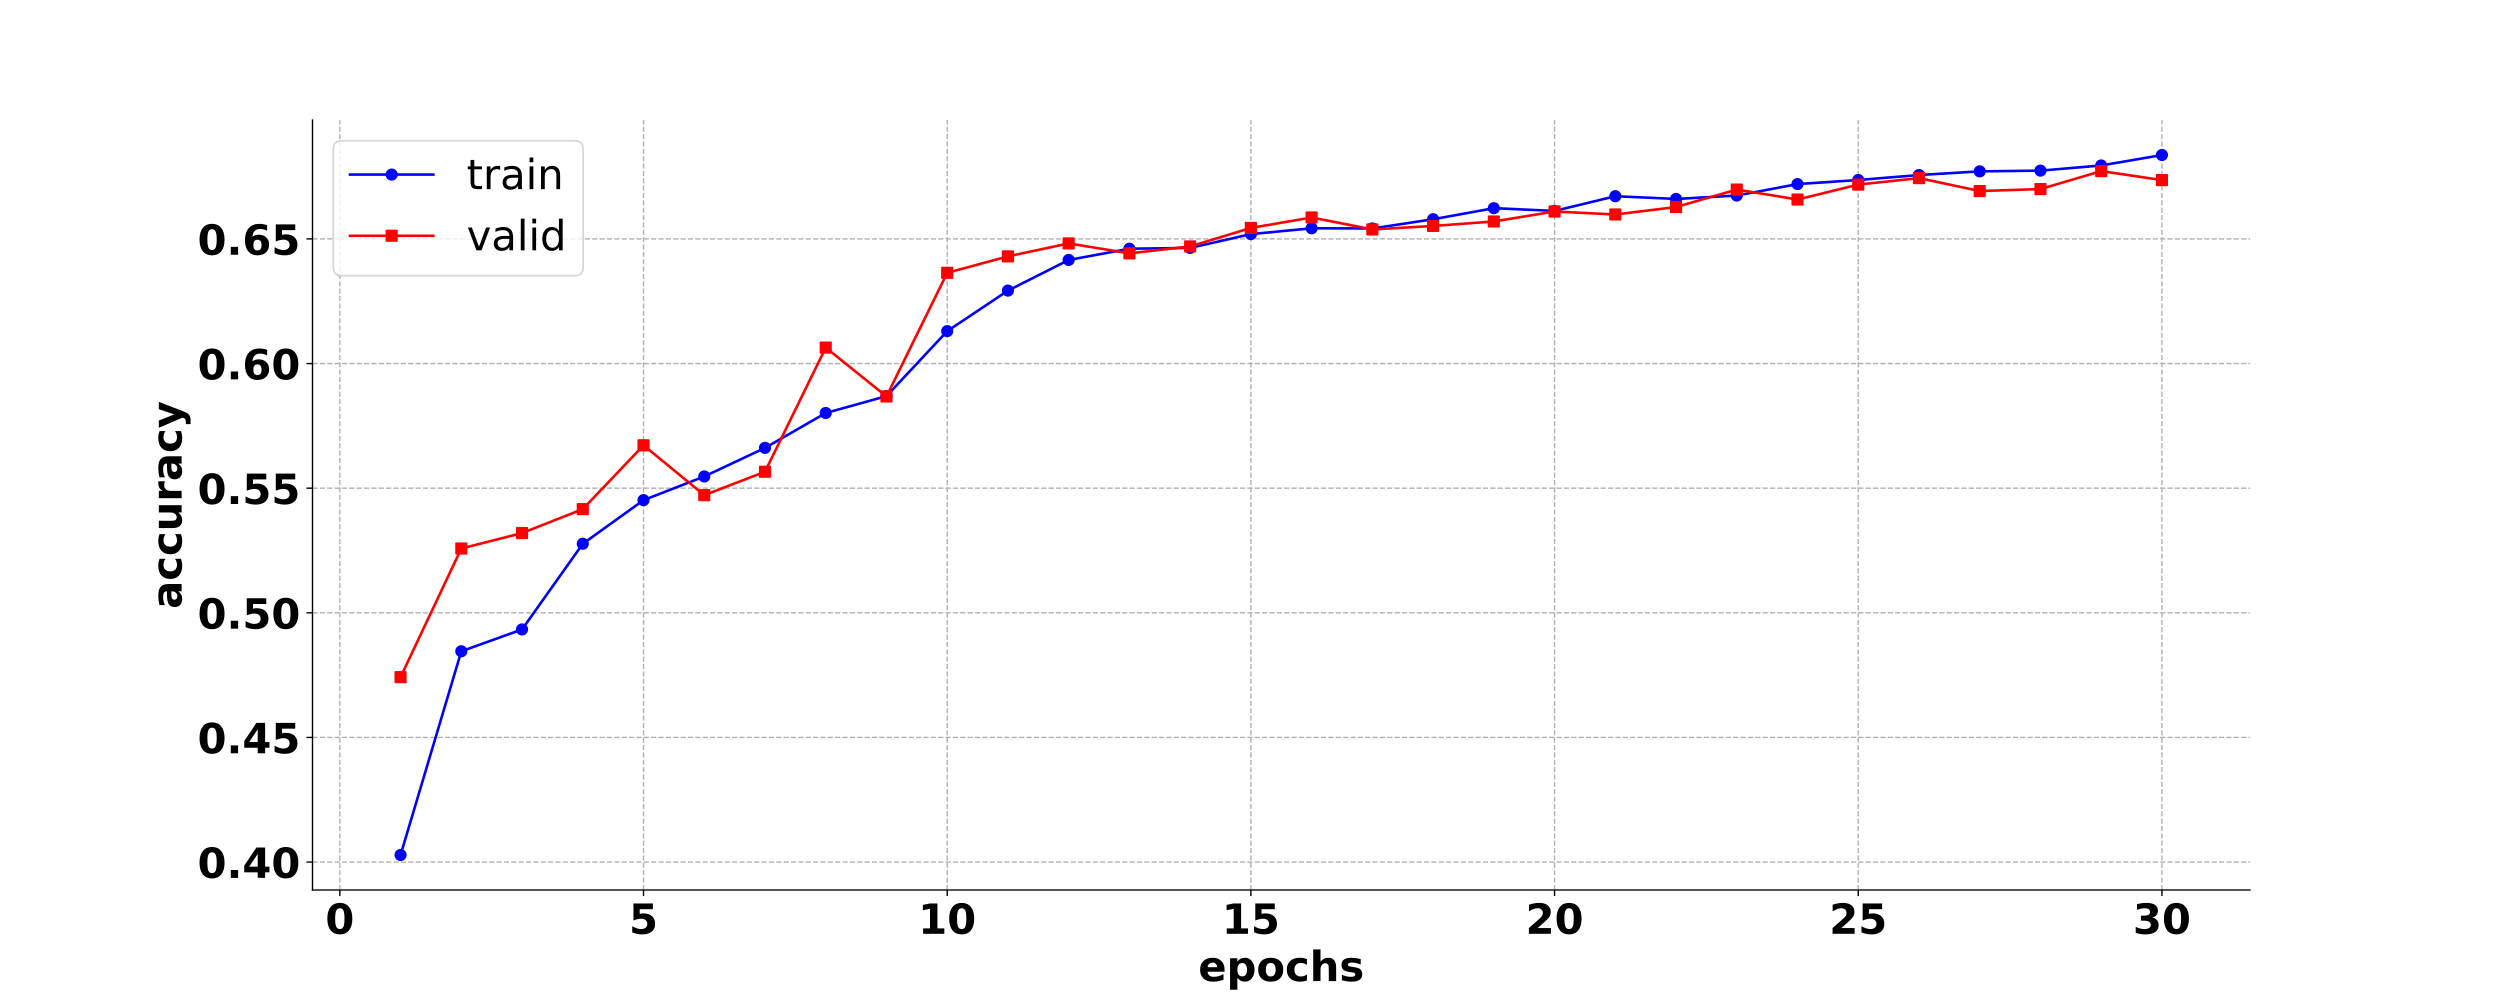 <?xml version="1.0" encoding="utf-8" standalone="no"?>
<!DOCTYPE svg PUBLIC "-//W3C//DTD SVG 1.1//EN"
  "http://www.w3.org/Graphics/SVG/1.1/DTD/svg11.dtd">
<!-- Created with matplotlib (https://matplotlib.org/) -->
<svg height="576pt" version="1.1" viewBox="0 0 1440 576" width="1440pt" xmlns="http://www.w3.org/2000/svg" xmlns:xlink="http://www.w3.org/1999/xlink">
 <defs>
  <style type="text/css">
*{stroke-linecap:butt;stroke-linejoin:round;}
  </style>
 </defs>
 <g id="figure_1">
  <g id="patch_1">
   <path d="M 0 576 
L 1440 576 
L 1440 0 
L 0 0 
z
" style="fill:#ffffff;"/>
  </g>
  <g id="axes_1">
   <g id="patch_2">
    <path d="M 180 512.64 
L 1296 512.64 
L 1296 69.12 
L 180 69.12 
z
" style="fill:#ffffff;"/>
   </g>
   <g id="matplotlib.axis_1">
    <g id="xtick_1">
     <g id="line2d_1">
      <path clip-path="url(#pf832a36dcf)" d="M 195.743 512.64 
L 195.743 69.12 
" style="fill:none;stroke:#b0b0b0;stroke-dasharray:2.96,1.28;stroke-dashoffset:0;stroke-width:0.8;"/>
     </g>
     <g id="line2d_2">
      <defs>
       <path d="M 0 0 
L 0 3.5 
" id="m55fb6cd514" style="stroke:#000000;stroke-width:0.8;"/>
      </defs>
      <g>
       <use style="stroke:#000000;stroke-width:0.8;" x="195.743" xlink:href="#m55fb6cd514" y="512.64"/>
      </g>
     </g>
     <g id="text_1">
      <!-- 0 -->
      <defs>
       <path d="M 46 36.531 
Q 46 50.203 43.438 55.781 
Q 40.875 61.375 34.812 61.375 
Q 28.766 61.375 26.172 55.781 
Q 23.578 50.203 23.578 36.531 
Q 23.578 22.703 26.172 17.031 
Q 28.766 11.375 34.812 11.375 
Q 40.828 11.375 43.406 17.031 
Q 46 22.703 46 36.531 
z
M 64.797 36.375 
Q 64.797 18.266 56.984 8.422 
Q 49.172 -1.422 34.812 -1.422 
Q 20.406 -1.422 12.594 8.422 
Q 4.781 18.266 4.781 36.375 
Q 4.781 54.547 12.594 64.375 
Q 20.406 74.219 34.812 74.219 
Q 49.172 74.219 56.984 64.375 
Q 64.797 54.547 64.797 36.375 
z
" id="DejaVuSans-Bold-48"/>
      </defs>
      <g transform="translate(187.394 537.876)scale(0.24 -0.24)">
       <use xlink:href="#DejaVuSans-Bold-48"/>
      </g>
     </g>
    </g>
    <g id="xtick_2">
     <g id="line2d_3">
      <path clip-path="url(#pf832a36dcf)" d="M 370.665 512.64 
L 370.665 69.12 
" style="fill:none;stroke:#b0b0b0;stroke-dasharray:2.96,1.28;stroke-dashoffset:0;stroke-width:0.8;"/>
     </g>
     <g id="line2d_4">
      <g>
       <use style="stroke:#000000;stroke-width:0.8;" x="370.665" xlink:href="#m55fb6cd514" y="512.64"/>
      </g>
     </g>
     <g id="text_2">
      <!-- 5 -->
      <defs>
       <path d="M 10.594 72.906 
L 57.328 72.906 
L 57.328 59.078 
L 25.594 59.078 
L 25.594 47.797 
Q 27.734 48.391 29.906 48.703 
Q 32.078 49.031 34.422 49.031 
Q 47.75 49.031 55.172 42.359 
Q 62.594 35.688 62.594 23.781 
Q 62.594 11.969 54.516 5.266 
Q 46.438 -1.422 32.078 -1.422 
Q 25.875 -1.422 19.797 -0.219 
Q 13.719 0.984 7.719 3.422 
L 7.719 18.219 
Q 13.672 14.797 19.016 13.078 
Q 24.359 11.375 29.109 11.375 
Q 35.938 11.375 39.859 14.719 
Q 43.797 18.062 43.797 23.781 
Q 43.797 29.547 39.859 32.859 
Q 35.938 36.188 29.109 36.188 
Q 25.047 36.188 20.453 35.125 
Q 15.875 34.078 10.594 31.891 
z
" id="DejaVuSans-Bold-53"/>
      </defs>
      <g transform="translate(362.315 537.876)scale(0.24 -0.24)">
       <use xlink:href="#DejaVuSans-Bold-53"/>
      </g>
     </g>
    </g>
    <g id="xtick_3">
     <g id="line2d_5">
      <path clip-path="url(#pf832a36dcf)" d="M 545.586 512.64 
L 545.586 69.12 
" style="fill:none;stroke:#b0b0b0;stroke-dasharray:2.96,1.28;stroke-dashoffset:0;stroke-width:0.8;"/>
     </g>
     <g id="line2d_6">
      <g>
       <use style="stroke:#000000;stroke-width:0.8;" x="545.586" xlink:href="#m55fb6cd514" y="512.64"/>
      </g>
     </g>
     <g id="text_3">
      <!-- 10 -->
      <defs>
       <path d="M 11.719 12.984 
L 28.328 12.984 
L 28.328 60.109 
L 11.281 56.594 
L 11.281 69.391 
L 28.219 72.906 
L 46.094 72.906 
L 46.094 12.984 
L 62.703 12.984 
L 62.703 0 
L 11.719 0 
z
" id="DejaVuSans-Bold-49"/>
      </defs>
      <g transform="translate(528.887 537.876)scale(0.24 -0.24)">
       <use xlink:href="#DejaVuSans-Bold-49"/>
       <use x="69.58" xlink:href="#DejaVuSans-Bold-48"/>
      </g>
     </g>
    </g>
    <g id="xtick_4">
     <g id="line2d_7">
      <path clip-path="url(#pf832a36dcf)" d="M 720.508 512.64 
L 720.508 69.12 
" style="fill:none;stroke:#b0b0b0;stroke-dasharray:2.96,1.28;stroke-dashoffset:0;stroke-width:0.8;"/>
     </g>
     <g id="line2d_8">
      <g>
       <use style="stroke:#000000;stroke-width:0.8;" x="720.508" xlink:href="#m55fb6cd514" y="512.64"/>
      </g>
     </g>
     <g id="text_4">
      <!-- 15 -->
      <g transform="translate(703.809 537.876)scale(0.24 -0.24)">
       <use xlink:href="#DejaVuSans-Bold-49"/>
       <use x="69.58" xlink:href="#DejaVuSans-Bold-53"/>
      </g>
     </g>
    </g>
    <g id="xtick_5">
     <g id="line2d_9">
      <path clip-path="url(#pf832a36dcf)" d="M 895.429 512.64 
L 895.429 69.12 
" style="fill:none;stroke:#b0b0b0;stroke-dasharray:2.96,1.28;stroke-dashoffset:0;stroke-width:0.8;"/>
     </g>
     <g id="line2d_10">
      <g>
       <use style="stroke:#000000;stroke-width:0.8;" x="895.429" xlink:href="#m55fb6cd514" y="512.64"/>
      </g>
     </g>
     <g id="text_5">
      <!-- 20 -->
      <defs>
       <path d="M 28.812 13.812 
L 60.891 13.812 
L 60.891 0 
L 7.906 0 
L 7.906 13.812 
L 34.516 37.312 
Q 38.094 40.531 39.797 43.609 
Q 41.5 46.688 41.5 50 
Q 41.5 55.125 38.062 58.25 
Q 34.625 61.375 28.906 61.375 
Q 24.516 61.375 19.281 59.5 
Q 14.062 57.625 8.109 53.906 
L 8.109 69.922 
Q 14.453 72.016 20.656 73.109 
Q 26.859 74.219 32.812 74.219 
Q 45.906 74.219 53.156 68.453 
Q 60.406 62.703 60.406 52.391 
Q 60.406 46.438 57.328 41.281 
Q 54.25 36.141 44.391 27.484 
z
" id="DejaVuSans-Bold-50"/>
      </defs>
      <g transform="translate(878.731 537.876)scale(0.24 -0.24)">
       <use xlink:href="#DejaVuSans-Bold-50"/>
       <use x="69.58" xlink:href="#DejaVuSans-Bold-48"/>
      </g>
     </g>
    </g>
    <g id="xtick_6">
     <g id="line2d_11">
      <path clip-path="url(#pf832a36dcf)" d="M 1070.351 512.64 
L 1070.351 69.12 
" style="fill:none;stroke:#b0b0b0;stroke-dasharray:2.96,1.28;stroke-dashoffset:0;stroke-width:0.8;"/>
     </g>
     <g id="line2d_12">
      <g>
       <use style="stroke:#000000;stroke-width:0.8;" x="1070.351" xlink:href="#m55fb6cd514" y="512.64"/>
      </g>
     </g>
     <g id="text_6">
      <!-- 25 -->
      <g transform="translate(1053.652 537.876)scale(0.24 -0.24)">
       <use xlink:href="#DejaVuSans-Bold-50"/>
       <use x="69.58" xlink:href="#DejaVuSans-Bold-53"/>
      </g>
     </g>
    </g>
    <g id="xtick_7">
     <g id="line2d_13">
      <path clip-path="url(#pf832a36dcf)" d="M 1245.273 512.64 
L 1245.273 69.12 
" style="fill:none;stroke:#b0b0b0;stroke-dasharray:2.96,1.28;stroke-dashoffset:0;stroke-width:0.8;"/>
     </g>
     <g id="line2d_14">
      <g>
       <use style="stroke:#000000;stroke-width:0.8;" x="1245.273" xlink:href="#m55fb6cd514" y="512.64"/>
      </g>
     </g>
     <g id="text_7">
      <!-- 30 -->
      <defs>
       <path d="M 46.578 39.312 
Q 53.953 37.406 57.781 32.688 
Q 61.625 27.984 61.625 20.703 
Q 61.625 9.859 53.312 4.219 
Q 45.016 -1.422 29.109 -1.422 
Q 23.484 -1.422 17.844 -0.516 
Q 12.203 0.391 6.688 2.203 
L 6.688 16.703 
Q 11.969 14.062 17.156 12.719 
Q 22.359 11.375 27.391 11.375 
Q 34.859 11.375 38.844 13.953 
Q 42.828 16.547 42.828 21.391 
Q 42.828 26.375 38.75 28.938 
Q 34.672 31.5 26.703 31.5 
L 19.188 31.5 
L 19.188 43.609 
L 27.094 43.609 
Q 34.188 43.609 37.641 45.828 
Q 41.109 48.047 41.109 52.594 
Q 41.109 56.781 37.734 59.078 
Q 34.375 61.375 28.219 61.375 
Q 23.688 61.375 19.047 60.344 
Q 14.406 59.328 9.812 57.328 
L 9.812 71.094 
Q 15.375 72.656 20.844 73.438 
Q 26.312 74.219 31.594 74.219 
Q 45.797 74.219 52.844 69.547 
Q 59.906 64.891 59.906 55.516 
Q 59.906 49.125 56.531 45.047 
Q 53.172 40.969 46.578 39.312 
z
" id="DejaVuSans-Bold-51"/>
      </defs>
      <g transform="translate(1228.574 537.876)scale(0.24 -0.24)">
       <use xlink:href="#DejaVuSans-Bold-51"/>
       <use x="69.58" xlink:href="#DejaVuSans-Bold-48"/>
      </g>
     </g>
    </g>
    <g id="text_8">
     <!-- epochs -->
     <defs>
      <path d="M 62.984 27.484 
L 62.984 22.516 
L 22.125 22.516 
Q 22.75 16.359 26.562 13.281 
Q 30.375 10.203 37.203 10.203 
Q 42.719 10.203 48.5 11.844 
Q 54.297 13.484 60.406 16.797 
L 60.406 3.328 
Q 54.203 0.984 48 -0.219 
Q 41.797 -1.422 35.594 -1.422 
Q 20.75 -1.422 12.516 6.125 
Q 4.297 13.672 4.297 27.297 
Q 4.297 40.672 12.375 48.328 
Q 20.453 56 34.625 56 
Q 47.516 56 55.25 48.234 
Q 62.984 40.484 62.984 27.484 
z
M 45.016 33.297 
Q 45.016 38.281 42.109 41.328 
Q 39.203 44.391 34.516 44.391 
Q 29.438 44.391 26.266 41.531 
Q 23.094 38.672 22.312 33.297 
z
" id="DejaVuSans-Bold-101"/>
      <path d="M 25.875 7.906 
L 25.875 -20.797 
L 8.406 -20.797 
L 8.406 54.688 
L 25.875 54.688 
L 25.875 46.688 
Q 29.5 51.469 33.891 53.734 
Q 38.281 56 44 56 
Q 54.109 56 60.594 47.969 
Q 67.094 39.938 67.094 27.297 
Q 67.094 14.656 60.594 6.609 
Q 54.109 -1.422 44 -1.422 
Q 38.281 -1.422 33.891 0.844 
Q 29.5 3.125 25.875 7.906 
z
M 37.5 43.312 
Q 31.891 43.312 28.875 39.188 
Q 25.875 35.062 25.875 27.297 
Q 25.875 19.531 28.875 15.406 
Q 31.891 11.281 37.5 11.281 
Q 43.109 11.281 46.062 15.375 
Q 49.031 19.484 49.031 27.297 
Q 49.031 35.109 46.062 39.203 
Q 43.109 43.312 37.5 43.312 
z
" id="DejaVuSans-Bold-112"/>
      <path d="M 34.422 43.5 
Q 28.609 43.5 25.562 39.328 
Q 22.516 35.156 22.516 27.297 
Q 22.516 19.438 25.562 15.25 
Q 28.609 11.078 34.422 11.078 
Q 40.141 11.078 43.156 15.25 
Q 46.188 19.438 46.188 27.297 
Q 46.188 35.156 43.156 39.328 
Q 40.141 43.5 34.422 43.5 
z
M 34.422 56 
Q 48.531 56 56.469 48.375 
Q 64.406 40.766 64.406 27.297 
Q 64.406 13.812 56.469 6.188 
Q 48.531 -1.422 34.422 -1.422 
Q 20.266 -1.422 12.281 6.188 
Q 4.297 13.812 4.297 27.297 
Q 4.297 40.766 12.281 48.375 
Q 20.266 56 34.422 56 
z
" id="DejaVuSans-Bold-111"/>
      <path d="M 52.594 52.984 
L 52.594 38.719 
Q 49.031 41.156 45.438 42.328 
Q 41.844 43.5 37.984 43.5 
Q 30.672 43.5 26.594 39.234 
Q 22.516 34.969 22.516 27.297 
Q 22.516 19.625 26.594 15.344 
Q 30.672 11.078 37.984 11.078 
Q 42.094 11.078 45.781 12.297 
Q 49.469 13.531 52.594 15.922 
L 52.594 1.609 
Q 48.484 0.094 44.266 -0.656 
Q 40.047 -1.422 35.797 -1.422 
Q 21 -1.422 12.641 6.172 
Q 4.297 13.766 4.297 27.297 
Q 4.297 40.828 12.641 48.406 
Q 21 56 35.797 56 
Q 40.094 56 44.266 55.25 
Q 48.438 54.5 52.594 52.984 
z
" id="DejaVuSans-Bold-99"/>
      <path d="M 63.375 33.297 
L 63.375 0 
L 45.797 0 
L 45.797 5.422 
L 45.797 25.391 
Q 45.797 32.562 45.484 35.25 
Q 45.172 37.938 44.391 39.203 
Q 43.359 40.922 41.594 41.875 
Q 39.844 42.828 37.594 42.828 
Q 32.125 42.828 29 38.594 
Q 25.875 34.375 25.875 26.906 
L 25.875 0 
L 8.406 0 
L 8.406 75.984 
L 25.875 75.984 
L 25.875 46.688 
Q 29.828 51.469 34.266 53.734 
Q 38.719 56 44.094 56 
Q 53.562 56 58.469 50.188 
Q 63.375 44.391 63.375 33.297 
z
" id="DejaVuSans-Bold-104"/>
      <path d="M 51.125 52.984 
L 51.125 39.703 
Q 45.516 42.047 40.281 43.219 
Q 35.062 44.391 30.422 44.391 
Q 25.438 44.391 23.016 43.141 
Q 20.609 41.891 20.609 39.312 
Q 20.609 37.203 22.438 36.078 
Q 24.266 34.969 29 34.422 
L 32.078 33.984 
Q 45.516 32.281 50.141 28.375 
Q 54.781 24.469 54.781 16.109 
Q 54.781 7.375 48.328 2.969 
Q 41.891 -1.422 29.109 -1.422 
Q 23.688 -1.422 17.891 -0.562 
Q 12.109 0.297 6 2 
L 6 15.281 
Q 11.234 12.75 16.719 11.469 
Q 22.219 10.203 27.875 10.203 
Q 33.016 10.203 35.594 11.609 
Q 38.188 13.031 38.188 15.828 
Q 38.188 18.172 36.406 19.312 
Q 34.625 20.453 29.297 21.094 
L 26.219 21.484 
Q 14.547 22.953 9.859 26.906 
Q 5.172 30.859 5.172 38.922 
Q 5.172 47.609 11.125 51.797 
Q 17.094 56 29.391 56 
Q 34.234 56 39.547 55.266 
Q 44.875 54.547 51.125 52.984 
z
" id="DejaVuSans-Bold-115"/>
     </defs>
     <g transform="translate(690.229 565.104)scale(0.24 -0.24)">
      <use xlink:href="#DejaVuSans-Bold-101"/>
      <use x="67.822" xlink:href="#DejaVuSans-Bold-112"/>
      <use x="139.404" xlink:href="#DejaVuSans-Bold-111"/>
      <use x="208.105" xlink:href="#DejaVuSans-Bold-99"/>
      <use x="267.383" xlink:href="#DejaVuSans-Bold-104"/>
      <use x="338.574" xlink:href="#DejaVuSans-Bold-115"/>
     </g>
    </g>
   </g>
   <g id="matplotlib.axis_2">
    <g id="ytick_1">
     <g id="line2d_15">
      <path clip-path="url(#pf832a36dcf)" d="M 180 496.548 
L 1296 496.548 
" style="fill:none;stroke:#b0b0b0;stroke-dasharray:2.96,1.28;stroke-dashoffset:0;stroke-width:0.8;"/>
     </g>
     <g id="line2d_16">
      <defs>
       <path d="M 0 0 
L -3.5 0 
" id="m880f55e9ac" style="stroke:#000000;stroke-width:0.8;"/>
      </defs>
      <g>
       <use style="stroke:#000000;stroke-width:0.8;" x="180" xlink:href="#m880f55e9ac" y="496.548"/>
      </g>
     </g>
     <g id="text_9">
      <!-- 0.40 -->
      <defs>
       <path d="M 10.203 18.891 
L 27.781 18.891 
L 27.781 0 
L 10.203 0 
z
" id="DejaVuSans-Bold-46"/>
       <path d="M 36.812 57.422 
L 16.219 26.906 
L 36.812 26.906 
z
M 33.688 72.906 
L 54.594 72.906 
L 54.594 26.906 
L 64.984 26.906 
L 64.984 13.281 
L 54.594 13.281 
L 54.594 0 
L 36.812 0 
L 36.812 13.281 
L 4.5 13.281 
L 4.5 29.391 
z
" id="DejaVuSans-Bold-52"/>
      </defs>
      <g transform="translate(113.787 505.666)scale(0.24 -0.24)">
       <use xlink:href="#DejaVuSans-Bold-48"/>
       <use x="69.58" xlink:href="#DejaVuSans-Bold-46"/>
       <use x="107.568" xlink:href="#DejaVuSans-Bold-52"/>
       <use x="177.148" xlink:href="#DejaVuSans-Bold-48"/>
      </g>
     </g>
    </g>
    <g id="ytick_2">
     <g id="line2d_17">
      <path clip-path="url(#pf832a36dcf)" d="M 180 424.762 
L 1296 424.762 
" style="fill:none;stroke:#b0b0b0;stroke-dasharray:2.96,1.28;stroke-dashoffset:0;stroke-width:0.8;"/>
     </g>
     <g id="line2d_18">
      <g>
       <use style="stroke:#000000;stroke-width:0.8;" x="180" xlink:href="#m880f55e9ac" y="424.762"/>
      </g>
     </g>
     <g id="text_10">
      <!-- 0.45 -->
      <g transform="translate(113.787 433.88)scale(0.24 -0.24)">
       <use xlink:href="#DejaVuSans-Bold-48"/>
       <use x="69.58" xlink:href="#DejaVuSans-Bold-46"/>
       <use x="107.568" xlink:href="#DejaVuSans-Bold-52"/>
       <use x="177.148" xlink:href="#DejaVuSans-Bold-53"/>
      </g>
     </g>
    </g>
    <g id="ytick_3">
     <g id="line2d_19">
      <path clip-path="url(#pf832a36dcf)" d="M 180 352.975 
L 1296 352.975 
" style="fill:none;stroke:#b0b0b0;stroke-dasharray:2.96,1.28;stroke-dashoffset:0;stroke-width:0.8;"/>
     </g>
     <g id="line2d_20">
      <g>
       <use style="stroke:#000000;stroke-width:0.8;" x="180" xlink:href="#m880f55e9ac" y="352.975"/>
      </g>
     </g>
     <g id="text_11">
      <!-- 0.50 -->
      <g transform="translate(113.787 362.093)scale(0.24 -0.24)">
       <use xlink:href="#DejaVuSans-Bold-48"/>
       <use x="69.58" xlink:href="#DejaVuSans-Bold-46"/>
       <use x="107.568" xlink:href="#DejaVuSans-Bold-53"/>
       <use x="177.148" xlink:href="#DejaVuSans-Bold-48"/>
      </g>
     </g>
    </g>
    <g id="ytick_4">
     <g id="line2d_21">
      <path clip-path="url(#pf832a36dcf)" d="M 180 281.189 
L 1296 281.189 
" style="fill:none;stroke:#b0b0b0;stroke-dasharray:2.96,1.28;stroke-dashoffset:0;stroke-width:0.8;"/>
     </g>
     <g id="line2d_22">
      <g>
       <use style="stroke:#000000;stroke-width:0.8;" x="180" xlink:href="#m880f55e9ac" y="281.189"/>
      </g>
     </g>
     <g id="text_12">
      <!-- 0.55 -->
      <g transform="translate(113.787 290.307)scale(0.24 -0.24)">
       <use xlink:href="#DejaVuSans-Bold-48"/>
       <use x="69.58" xlink:href="#DejaVuSans-Bold-46"/>
       <use x="107.568" xlink:href="#DejaVuSans-Bold-53"/>
       <use x="177.148" xlink:href="#DejaVuSans-Bold-53"/>
      </g>
     </g>
    </g>
    <g id="ytick_5">
     <g id="line2d_23">
      <path clip-path="url(#pf832a36dcf)" d="M 180 209.402 
L 1296 209.402 
" style="fill:none;stroke:#b0b0b0;stroke-dasharray:2.96,1.28;stroke-dashoffset:0;stroke-width:0.8;"/>
     </g>
     <g id="line2d_24">
      <g>
       <use style="stroke:#000000;stroke-width:0.8;" x="180" xlink:href="#m880f55e9ac" y="209.402"/>
      </g>
     </g>
     <g id="text_13">
      <!-- 0.60 -->
      <defs>
       <path d="M 36.188 35.984 
Q 31.25 35.984 28.781 32.781 
Q 26.312 29.594 26.312 23.188 
Q 26.312 16.797 28.781 13.594 
Q 31.25 10.406 36.188 10.406 
Q 41.156 10.406 43.625 13.594 
Q 46.094 16.797 46.094 23.188 
Q 46.094 29.594 43.625 32.781 
Q 41.156 35.984 36.188 35.984 
z
M 59.422 71 
L 59.422 57.516 
Q 54.781 59.719 50.672 60.766 
Q 46.578 61.812 42.672 61.812 
Q 34.281 61.812 29.594 57.141 
Q 24.906 52.484 24.125 43.312 
Q 27.344 45.703 31.094 46.891 
Q 34.859 48.094 39.312 48.094 
Q 50.484 48.094 57.344 41.547 
Q 64.203 35.016 64.203 24.422 
Q 64.203 12.703 56.531 5.641 
Q 48.875 -1.422 35.984 -1.422 
Q 21.781 -1.422 13.984 8.172 
Q 6.203 17.781 6.203 35.406 
Q 6.203 53.469 15.312 63.797 
Q 24.422 74.125 40.281 74.125 
Q 45.312 74.125 50.047 73.344 
Q 54.781 72.562 59.422 71 
z
" id="DejaVuSans-Bold-54"/>
      </defs>
      <g transform="translate(113.787 218.521)scale(0.24 -0.24)">
       <use xlink:href="#DejaVuSans-Bold-48"/>
       <use x="69.58" xlink:href="#DejaVuSans-Bold-46"/>
       <use x="107.568" xlink:href="#DejaVuSans-Bold-54"/>
       <use x="177.148" xlink:href="#DejaVuSans-Bold-48"/>
      </g>
     </g>
    </g>
    <g id="ytick_6">
     <g id="line2d_25">
      <path clip-path="url(#pf832a36dcf)" d="M 180 137.616 
L 1296 137.616 
" style="fill:none;stroke:#b0b0b0;stroke-dasharray:2.96,1.28;stroke-dashoffset:0;stroke-width:0.8;"/>
     </g>
     <g id="line2d_26">
      <g>
       <use style="stroke:#000000;stroke-width:0.8;" x="180" xlink:href="#m880f55e9ac" y="137.616"/>
      </g>
     </g>
     <g id="text_14">
      <!-- 0.65 -->
      <g transform="translate(113.787 146.734)scale(0.24 -0.24)">
       <use xlink:href="#DejaVuSans-Bold-48"/>
       <use x="69.58" xlink:href="#DejaVuSans-Bold-46"/>
       <use x="107.568" xlink:href="#DejaVuSans-Bold-54"/>
       <use x="177.148" xlink:href="#DejaVuSans-Bold-53"/>
      </g>
     </g>
    </g>
    <g id="text_15">
     <!-- accuracy -->
     <defs>
      <path d="M 32.906 24.609 
Q 27.438 24.609 24.672 22.75 
Q 21.922 20.906 21.922 17.281 
Q 21.922 13.969 24.141 12.078 
Q 26.375 10.203 30.328 10.203 
Q 35.25 10.203 38.625 13.734 
Q 42 17.281 42 22.609 
L 42 24.609 
z
M 59.625 31.203 
L 59.625 0 
L 42 0 
L 42 8.109 
Q 38.484 3.125 34.078 0.844 
Q 29.688 -1.422 23.391 -1.422 
Q 14.891 -1.422 9.594 3.531 
Q 4.297 8.5 4.297 16.406 
Q 4.297 26.031 10.906 30.516 
Q 17.531 35.016 31.688 35.016 
L 42 35.016 
L 42 36.375 
Q 42 40.531 38.719 42.453 
Q 35.453 44.391 28.516 44.391 
Q 22.906 44.391 18.062 43.266 
Q 13.234 42.141 9.078 39.891 
L 9.078 53.219 
Q 14.703 54.594 20.359 55.297 
Q 26.031 56 31.688 56 
Q 46.484 56 53.047 50.172 
Q 59.625 44.344 59.625 31.203 
z
" id="DejaVuSans-Bold-97"/>
      <path d="M 7.812 21.297 
L 7.812 54.688 
L 25.391 54.688 
L 25.391 49.219 
Q 25.391 44.781 25.344 38.062 
Q 25.297 31.344 25.297 29.109 
Q 25.297 22.516 25.641 19.609 
Q 25.984 16.703 26.812 15.375 
Q 27.875 13.672 29.609 12.734 
Q 31.344 11.812 33.594 11.812 
Q 39.062 11.812 42.188 16.016 
Q 45.312 20.219 45.312 27.688 
L 45.312 54.688 
L 62.797 54.688 
L 62.797 0 
L 45.312 0 
L 45.312 7.906 
Q 41.359 3.125 36.938 0.844 
Q 32.516 -1.422 27.203 -1.422 
Q 17.719 -1.422 12.766 4.391 
Q 7.812 10.203 7.812 21.297 
z
" id="DejaVuSans-Bold-117"/>
      <path d="M 49.031 39.797 
Q 46.734 40.875 44.453 41.375 
Q 42.188 41.891 39.891 41.891 
Q 33.156 41.891 29.516 37.562 
Q 25.875 33.25 25.875 25.203 
L 25.875 0 
L 8.406 0 
L 8.406 54.688 
L 25.875 54.688 
L 25.875 45.703 
Q 29.25 51.078 33.609 53.531 
Q 37.984 56 44.094 56 
Q 44.969 56 45.984 55.922 
Q 47.016 55.859 48.969 55.609 
z
" id="DejaVuSans-Bold-114"/>
      <path d="M 1.219 54.688 
L 18.703 54.688 
L 33.406 17.578 
L 45.906 54.688 
L 63.375 54.688 
L 40.375 -5.172 
Q 36.922 -14.312 32.297 -17.938 
Q 27.688 -21.578 20.125 -21.578 
L 10.016 -21.578 
L 10.016 -10.109 
L 15.484 -10.109 
Q 19.922 -10.109 21.938 -8.688 
Q 23.969 -7.281 25.094 -3.609 
L 25.594 -2.094 
z
" id="DejaVuSans-Bold-121"/>
     </defs>
     <g transform="translate(104.609 350.7)rotate(-90)scale(0.24 -0.24)">
      <use xlink:href="#DejaVuSans-Bold-97"/>
      <use x="67.48" xlink:href="#DejaVuSans-Bold-99"/>
      <use x="126.758" xlink:href="#DejaVuSans-Bold-99"/>
      <use x="186.035" xlink:href="#DejaVuSans-Bold-117"/>
      <use x="257.227" xlink:href="#DejaVuSans-Bold-114"/>
      <use x="306.543" xlink:href="#DejaVuSans-Bold-97"/>
      <use x="374.023" xlink:href="#DejaVuSans-Bold-99"/>
      <use x="433.301" xlink:href="#DejaVuSans-Bold-121"/>
     </g>
    </g>
   </g>
   <g id="line2d_27">
    <path clip-path="url(#pf832a36dcf)" d="M 230.727 492.48 
L 265.712 375.133 
L 300.696 362.547 
L 335.68 313.206 
L 370.665 288.08 
L 405.649 274.441 
L 440.633 257.978 
L 475.618 237.878 
L 510.602 228.163 
L 545.586 190.738 
L 580.571 167.384 
L 615.555 149.724 
L 650.539 143.263 
L 685.524 142.785 
L 720.508 134.84 
L 755.492 131.49 
L 790.476 131.586 
L 825.461 126.274 
L 860.445 119.909 
L 895.429 121.488 
L 930.414 113.017 
L 965.398 114.597 
L 1000.382 112.634 
L 1035.367 106.03 
L 1070.351 103.685 
L 1105.335 100.814 
L 1140.32 98.708 
L 1175.304 98.277 
L 1210.288 95.31 
L 1245.273 89.28 
" style="fill:none;stroke:#0000ff;stroke-linecap:square;stroke-width:1.5;"/>
    <defs>
     <path d="M 0 3 
C 0.796 3 1.559 2.684 2.121 2.121 
C 2.684 1.559 3 0.796 3 0 
C 3 -0.796 2.684 -1.559 2.121 -2.121 
C 1.559 -2.684 0.796 -3 0 -3 
C -0.796 -3 -1.559 -2.684 -2.121 -2.121 
C -2.684 -1.559 -3 -0.796 -3 0 
C -3 0.796 -2.684 1.559 -2.121 2.121 
C -1.559 2.684 -0.796 3 0 3 
z
" id="mcd07f69385" style="stroke:#0000ff;"/>
    </defs>
    <g clip-path="url(#pf832a36dcf)">
     <use style="fill:#0000ff;stroke:#0000ff;" x="230.727" xlink:href="#mcd07f69385" y="492.48"/>
     <use style="fill:#0000ff;stroke:#0000ff;" x="265.712" xlink:href="#mcd07f69385" y="375.133"/>
     <use style="fill:#0000ff;stroke:#0000ff;" x="300.696" xlink:href="#mcd07f69385" y="362.547"/>
     <use style="fill:#0000ff;stroke:#0000ff;" x="335.68" xlink:href="#mcd07f69385" y="313.206"/>
     <use style="fill:#0000ff;stroke:#0000ff;" x="370.665" xlink:href="#mcd07f69385" y="288.08"/>
     <use style="fill:#0000ff;stroke:#0000ff;" x="405.649" xlink:href="#mcd07f69385" y="274.441"/>
     <use style="fill:#0000ff;stroke:#0000ff;" x="440.633" xlink:href="#mcd07f69385" y="257.978"/>
     <use style="fill:#0000ff;stroke:#0000ff;" x="475.618" xlink:href="#mcd07f69385" y="237.878"/>
     <use style="fill:#0000ff;stroke:#0000ff;" x="510.602" xlink:href="#mcd07f69385" y="228.163"/>
     <use style="fill:#0000ff;stroke:#0000ff;" x="545.586" xlink:href="#mcd07f69385" y="190.738"/>
     <use style="fill:#0000ff;stroke:#0000ff;" x="580.571" xlink:href="#mcd07f69385" y="167.384"/>
     <use style="fill:#0000ff;stroke:#0000ff;" x="615.555" xlink:href="#mcd07f69385" y="149.724"/>
     <use style="fill:#0000ff;stroke:#0000ff;" x="650.539" xlink:href="#mcd07f69385" y="143.263"/>
     <use style="fill:#0000ff;stroke:#0000ff;" x="685.524" xlink:href="#mcd07f69385" y="142.785"/>
     <use style="fill:#0000ff;stroke:#0000ff;" x="720.508" xlink:href="#mcd07f69385" y="134.84"/>
     <use style="fill:#0000ff;stroke:#0000ff;" x="755.492" xlink:href="#mcd07f69385" y="131.49"/>
     <use style="fill:#0000ff;stroke:#0000ff;" x="790.476" xlink:href="#mcd07f69385" y="131.586"/>
     <use style="fill:#0000ff;stroke:#0000ff;" x="825.461" xlink:href="#mcd07f69385" y="126.274"/>
     <use style="fill:#0000ff;stroke:#0000ff;" x="860.445" xlink:href="#mcd07f69385" y="119.909"/>
     <use style="fill:#0000ff;stroke:#0000ff;" x="895.429" xlink:href="#mcd07f69385" y="121.488"/>
     <use style="fill:#0000ff;stroke:#0000ff;" x="930.414" xlink:href="#mcd07f69385" y="113.017"/>
     <use style="fill:#0000ff;stroke:#0000ff;" x="965.398" xlink:href="#mcd07f69385" y="114.597"/>
     <use style="fill:#0000ff;stroke:#0000ff;" x="1000.382" xlink:href="#mcd07f69385" y="112.634"/>
     <use style="fill:#0000ff;stroke:#0000ff;" x="1035.367" xlink:href="#mcd07f69385" y="106.03"/>
     <use style="fill:#0000ff;stroke:#0000ff;" x="1070.351" xlink:href="#mcd07f69385" y="103.685"/>
     <use style="fill:#0000ff;stroke:#0000ff;" x="1105.335" xlink:href="#mcd07f69385" y="100.814"/>
     <use style="fill:#0000ff;stroke:#0000ff;" x="1140.32" xlink:href="#mcd07f69385" y="98.708"/>
     <use style="fill:#0000ff;stroke:#0000ff;" x="1175.304" xlink:href="#mcd07f69385" y="98.277"/>
     <use style="fill:#0000ff;stroke:#0000ff;" x="1210.288" xlink:href="#mcd07f69385" y="95.31"/>
     <use style="fill:#0000ff;stroke:#0000ff;" x="1245.273" xlink:href="#mcd07f69385" y="89.28"/>
    </g>
   </g>
   <g id="line2d_28">
    <path clip-path="url(#pf832a36dcf)" d="M 230.727 390.017 
L 265.712 315.933 
L 300.696 307.032 
L 335.68 293.249 
L 370.665 256.494 
L 405.649 285.209 
L 440.633 271.713 
L 475.618 200.214 
L 510.602 228.354 
L 545.586 157.142 
L 580.571 147.666 
L 615.555 140.2 
L 650.539 145.943 
L 685.524 141.923 
L 720.508 131.299 
L 755.492 125.269 
L 790.476 132.16 
L 825.461 130.15 
L 860.445 127.566 
L 895.429 121.823 
L 930.414 123.546 
L 965.398 119.239 
L 1000.382 109.189 
L 1035.367 114.932 
L 1070.351 106.317 
L 1105.335 102.584 
L 1140.32 110.05 
L 1175.304 108.902 
L 1210.288 98.564 
L 1245.273 103.733 
" style="fill:none;stroke:#ff0000;stroke-linecap:square;stroke-width:1.5;"/>
    <defs>
     <path d="M -3 3 
L 3 3 
L 3 -3 
L -3 -3 
z
" id="mded803cc5e" style="stroke:#ff0000;stroke-linejoin:miter;"/>
    </defs>
    <g clip-path="url(#pf832a36dcf)">
     <use style="fill:#ff0000;stroke:#ff0000;stroke-linejoin:miter;" x="230.727" xlink:href="#mded803cc5e" y="390.017"/>
     <use style="fill:#ff0000;stroke:#ff0000;stroke-linejoin:miter;" x="265.712" xlink:href="#mded803cc5e" y="315.933"/>
     <use style="fill:#ff0000;stroke:#ff0000;stroke-linejoin:miter;" x="300.696" xlink:href="#mded803cc5e" y="307.032"/>
     <use style="fill:#ff0000;stroke:#ff0000;stroke-linejoin:miter;" x="335.68" xlink:href="#mded803cc5e" y="293.249"/>
     <use style="fill:#ff0000;stroke:#ff0000;stroke-linejoin:miter;" x="370.665" xlink:href="#mded803cc5e" y="256.494"/>
     <use style="fill:#ff0000;stroke:#ff0000;stroke-linejoin:miter;" x="405.649" xlink:href="#mded803cc5e" y="285.209"/>
     <use style="fill:#ff0000;stroke:#ff0000;stroke-linejoin:miter;" x="440.633" xlink:href="#mded803cc5e" y="271.713"/>
     <use style="fill:#ff0000;stroke:#ff0000;stroke-linejoin:miter;" x="475.618" xlink:href="#mded803cc5e" y="200.214"/>
     <use style="fill:#ff0000;stroke:#ff0000;stroke-linejoin:miter;" x="510.602" xlink:href="#mded803cc5e" y="228.354"/>
     <use style="fill:#ff0000;stroke:#ff0000;stroke-linejoin:miter;" x="545.586" xlink:href="#mded803cc5e" y="157.142"/>
     <use style="fill:#ff0000;stroke:#ff0000;stroke-linejoin:miter;" x="580.571" xlink:href="#mded803cc5e" y="147.666"/>
     <use style="fill:#ff0000;stroke:#ff0000;stroke-linejoin:miter;" x="615.555" xlink:href="#mded803cc5e" y="140.2"/>
     <use style="fill:#ff0000;stroke:#ff0000;stroke-linejoin:miter;" x="650.539" xlink:href="#mded803cc5e" y="145.943"/>
     <use style="fill:#ff0000;stroke:#ff0000;stroke-linejoin:miter;" x="685.524" xlink:href="#mded803cc5e" y="141.923"/>
     <use style="fill:#ff0000;stroke:#ff0000;stroke-linejoin:miter;" x="720.508" xlink:href="#mded803cc5e" y="131.299"/>
     <use style="fill:#ff0000;stroke:#ff0000;stroke-linejoin:miter;" x="755.492" xlink:href="#mded803cc5e" y="125.269"/>
     <use style="fill:#ff0000;stroke:#ff0000;stroke-linejoin:miter;" x="790.476" xlink:href="#mded803cc5e" y="132.16"/>
     <use style="fill:#ff0000;stroke:#ff0000;stroke-linejoin:miter;" x="825.461" xlink:href="#mded803cc5e" y="130.15"/>
     <use style="fill:#ff0000;stroke:#ff0000;stroke-linejoin:miter;" x="860.445" xlink:href="#mded803cc5e" y="127.566"/>
     <use style="fill:#ff0000;stroke:#ff0000;stroke-linejoin:miter;" x="895.429" xlink:href="#mded803cc5e" y="121.823"/>
     <use style="fill:#ff0000;stroke:#ff0000;stroke-linejoin:miter;" x="930.414" xlink:href="#mded803cc5e" y="123.546"/>
     <use style="fill:#ff0000;stroke:#ff0000;stroke-linejoin:miter;" x="965.398" xlink:href="#mded803cc5e" y="119.239"/>
     <use style="fill:#ff0000;stroke:#ff0000;stroke-linejoin:miter;" x="1000.382" xlink:href="#mded803cc5e" y="109.189"/>
     <use style="fill:#ff0000;stroke:#ff0000;stroke-linejoin:miter;" x="1035.367" xlink:href="#mded803cc5e" y="114.932"/>
     <use style="fill:#ff0000;stroke:#ff0000;stroke-linejoin:miter;" x="1070.351" xlink:href="#mded803cc5e" y="106.317"/>
     <use style="fill:#ff0000;stroke:#ff0000;stroke-linejoin:miter;" x="1105.335" xlink:href="#mded803cc5e" y="102.584"/>
     <use style="fill:#ff0000;stroke:#ff0000;stroke-linejoin:miter;" x="1140.32" xlink:href="#mded803cc5e" y="110.05"/>
     <use style="fill:#ff0000;stroke:#ff0000;stroke-linejoin:miter;" x="1175.304" xlink:href="#mded803cc5e" y="108.902"/>
     <use style="fill:#ff0000;stroke:#ff0000;stroke-linejoin:miter;" x="1210.288" xlink:href="#mded803cc5e" y="98.564"/>
     <use style="fill:#ff0000;stroke:#ff0000;stroke-linejoin:miter;" x="1245.273" xlink:href="#mded803cc5e" y="103.733"/>
    </g>
   </g>
   <g id="patch_3">
    <path d="M 180 512.64 
L 180 69.12 
" style="fill:none;stroke:#000000;stroke-linecap:square;stroke-linejoin:miter;stroke-width:0.8;"/>
   </g>
   <g id="patch_4">
    <path d="M 180 512.64 
L 1296 512.64 
" style="fill:none;stroke:#000000;stroke-linecap:square;stroke-linejoin:miter;stroke-width:0.8;"/>
   </g>
   <g id="legend_1">
    <g id="patch_5">
     <path d="M 196.8 158.775 
L 331.084 158.775 
Q 335.884 158.775 335.884 153.975 
L 335.884 85.92 
Q 335.884 81.12 331.084 81.12 
L 196.8 81.12 
Q 192 81.12 192 85.92 
L 192 153.975 
Q 192 158.775 196.8 158.775 
z
" style="fill:#ffffff;opacity:0.8;stroke:#cccccc;stroke-linejoin:miter;"/>
    </g>
    <g id="line2d_29">
     <path d="M 201.6 100.556 
L 249.6 100.556 
" style="fill:none;stroke:#0000ff;stroke-linecap:square;stroke-width:1.5;"/>
    </g>
    <g id="line2d_30">
     <g>
      <use style="fill:#0000ff;stroke:#0000ff;" x="225.6" xlink:href="#mcd07f69385" y="100.556"/>
     </g>
    </g>
    <g id="text_16">
     <!-- train -->
     <defs>
      <path d="M 18.312 70.219 
L 18.312 54.688 
L 36.812 54.688 
L 36.812 47.703 
L 18.312 47.703 
L 18.312 18.016 
Q 18.312 11.328 20.141 9.422 
Q 21.969 7.516 27.594 7.516 
L 36.812 7.516 
L 36.812 0 
L 27.594 0 
Q 17.188 0 13.234 3.875 
Q 9.281 7.766 9.281 18.016 
L 9.281 47.703 
L 2.688 47.703 
L 2.688 54.688 
L 9.281 54.688 
L 9.281 70.219 
z
" id="DejaVuSans-116"/>
      <path d="M 41.109 46.297 
Q 39.594 47.172 37.812 47.578 
Q 36.031 48 33.891 48 
Q 26.266 48 22.188 43.047 
Q 18.109 38.094 18.109 28.812 
L 18.109 0 
L 9.078 0 
L 9.078 54.688 
L 18.109 54.688 
L 18.109 46.188 
Q 20.953 51.172 25.484 53.578 
Q 30.031 56 36.531 56 
Q 37.453 56 38.578 55.875 
Q 39.703 55.766 41.062 55.516 
z
" id="DejaVuSans-114"/>
      <path d="M 34.281 27.484 
Q 23.391 27.484 19.188 25 
Q 14.984 22.516 14.984 16.5 
Q 14.984 11.719 18.141 8.906 
Q 21.297 6.109 26.703 6.109 
Q 34.188 6.109 38.703 11.406 
Q 43.219 16.703 43.219 25.484 
L 43.219 27.484 
z
M 52.203 31.203 
L 52.203 0 
L 43.219 0 
L 43.219 8.297 
Q 40.141 3.328 35.547 0.953 
Q 30.953 -1.422 24.312 -1.422 
Q 15.922 -1.422 10.953 3.297 
Q 6 8.016 6 15.922 
Q 6 25.141 12.172 29.828 
Q 18.359 34.516 30.609 34.516 
L 43.219 34.516 
L 43.219 35.406 
Q 43.219 41.609 39.141 45 
Q 35.062 48.391 27.688 48.391 
Q 23 48.391 18.547 47.266 
Q 14.109 46.141 10.016 43.891 
L 10.016 52.203 
Q 14.938 54.109 19.578 55.047 
Q 24.219 56 28.609 56 
Q 40.484 56 46.344 49.844 
Q 52.203 43.703 52.203 31.203 
z
" id="DejaVuSans-97"/>
      <path d="M 9.422 54.688 
L 18.406 54.688 
L 18.406 0 
L 9.422 0 
z
M 9.422 75.984 
L 18.406 75.984 
L 18.406 64.594 
L 9.422 64.594 
z
" id="DejaVuSans-105"/>
      <path d="M 54.891 33.016 
L 54.891 0 
L 45.906 0 
L 45.906 32.719 
Q 45.906 40.484 42.875 44.328 
Q 39.844 48.188 33.797 48.188 
Q 26.516 48.188 22.312 43.547 
Q 18.109 38.922 18.109 30.906 
L 18.109 0 
L 9.078 0 
L 9.078 54.688 
L 18.109 54.688 
L 18.109 46.188 
Q 21.344 51.125 25.703 53.562 
Q 30.078 56 35.797 56 
Q 45.219 56 50.047 50.172 
Q 54.891 44.344 54.891 33.016 
z
" id="DejaVuSans-110"/>
     </defs>
     <g transform="translate(268.8 108.956)scale(0.24 -0.24)">
      <use xlink:href="#DejaVuSans-116"/>
      <use x="39.209" xlink:href="#DejaVuSans-114"/>
      <use x="80.322" xlink:href="#DejaVuSans-97"/>
      <use x="141.602" xlink:href="#DejaVuSans-105"/>
      <use x="169.385" xlink:href="#DejaVuSans-110"/>
     </g>
    </g>
    <g id="line2d_31">
     <path d="M 201.6 135.784 
L 249.6 135.784 
" style="fill:none;stroke:#ff0000;stroke-linecap:square;stroke-width:1.5;"/>
    </g>
    <g id="line2d_32">
     <g>
      <use style="fill:#ff0000;stroke:#ff0000;stroke-linejoin:miter;" x="225.6" xlink:href="#mded803cc5e" y="135.784"/>
     </g>
    </g>
    <g id="text_17">
     <!-- valid -->
     <defs>
      <path d="M 2.984 54.688 
L 12.5 54.688 
L 29.594 8.797 
L 46.688 54.688 
L 56.203 54.688 
L 35.688 0 
L 23.484 0 
z
" id="DejaVuSans-118"/>
      <path d="M 9.422 75.984 
L 18.406 75.984 
L 18.406 0 
L 9.422 0 
z
" id="DejaVuSans-108"/>
      <path d="M 45.406 46.391 
L 45.406 75.984 
L 54.391 75.984 
L 54.391 0 
L 45.406 0 
L 45.406 8.203 
Q 42.578 3.328 38.25 0.953 
Q 33.938 -1.422 27.875 -1.422 
Q 17.969 -1.422 11.734 6.484 
Q 5.516 14.406 5.516 27.297 
Q 5.516 40.188 11.734 48.094 
Q 17.969 56 27.875 56 
Q 33.938 56 38.25 53.625 
Q 42.578 51.266 45.406 46.391 
z
M 14.797 27.297 
Q 14.797 17.391 18.875 11.75 
Q 22.953 6.109 30.078 6.109 
Q 37.203 6.109 41.297 11.75 
Q 45.406 17.391 45.406 27.297 
Q 45.406 37.203 41.297 42.844 
Q 37.203 48.484 30.078 48.484 
Q 22.953 48.484 18.875 42.844 
Q 14.797 37.203 14.797 27.297 
z
" id="DejaVuSans-100"/>
     </defs>
     <g transform="translate(268.8 144.184)scale(0.24 -0.24)">
      <use xlink:href="#DejaVuSans-118"/>
      <use x="59.18" xlink:href="#DejaVuSans-97"/>
      <use x="120.459" xlink:href="#DejaVuSans-108"/>
      <use x="148.242" xlink:href="#DejaVuSans-105"/>
      <use x="176.025" xlink:href="#DejaVuSans-100"/>
     </g>
    </g>
   </g>
  </g>
 </g>
 <defs>
  <clipPath id="pf832a36dcf">
   <rect height="443.52" width="1116" x="180" y="69.12"/>
  </clipPath>
 </defs>
</svg>
